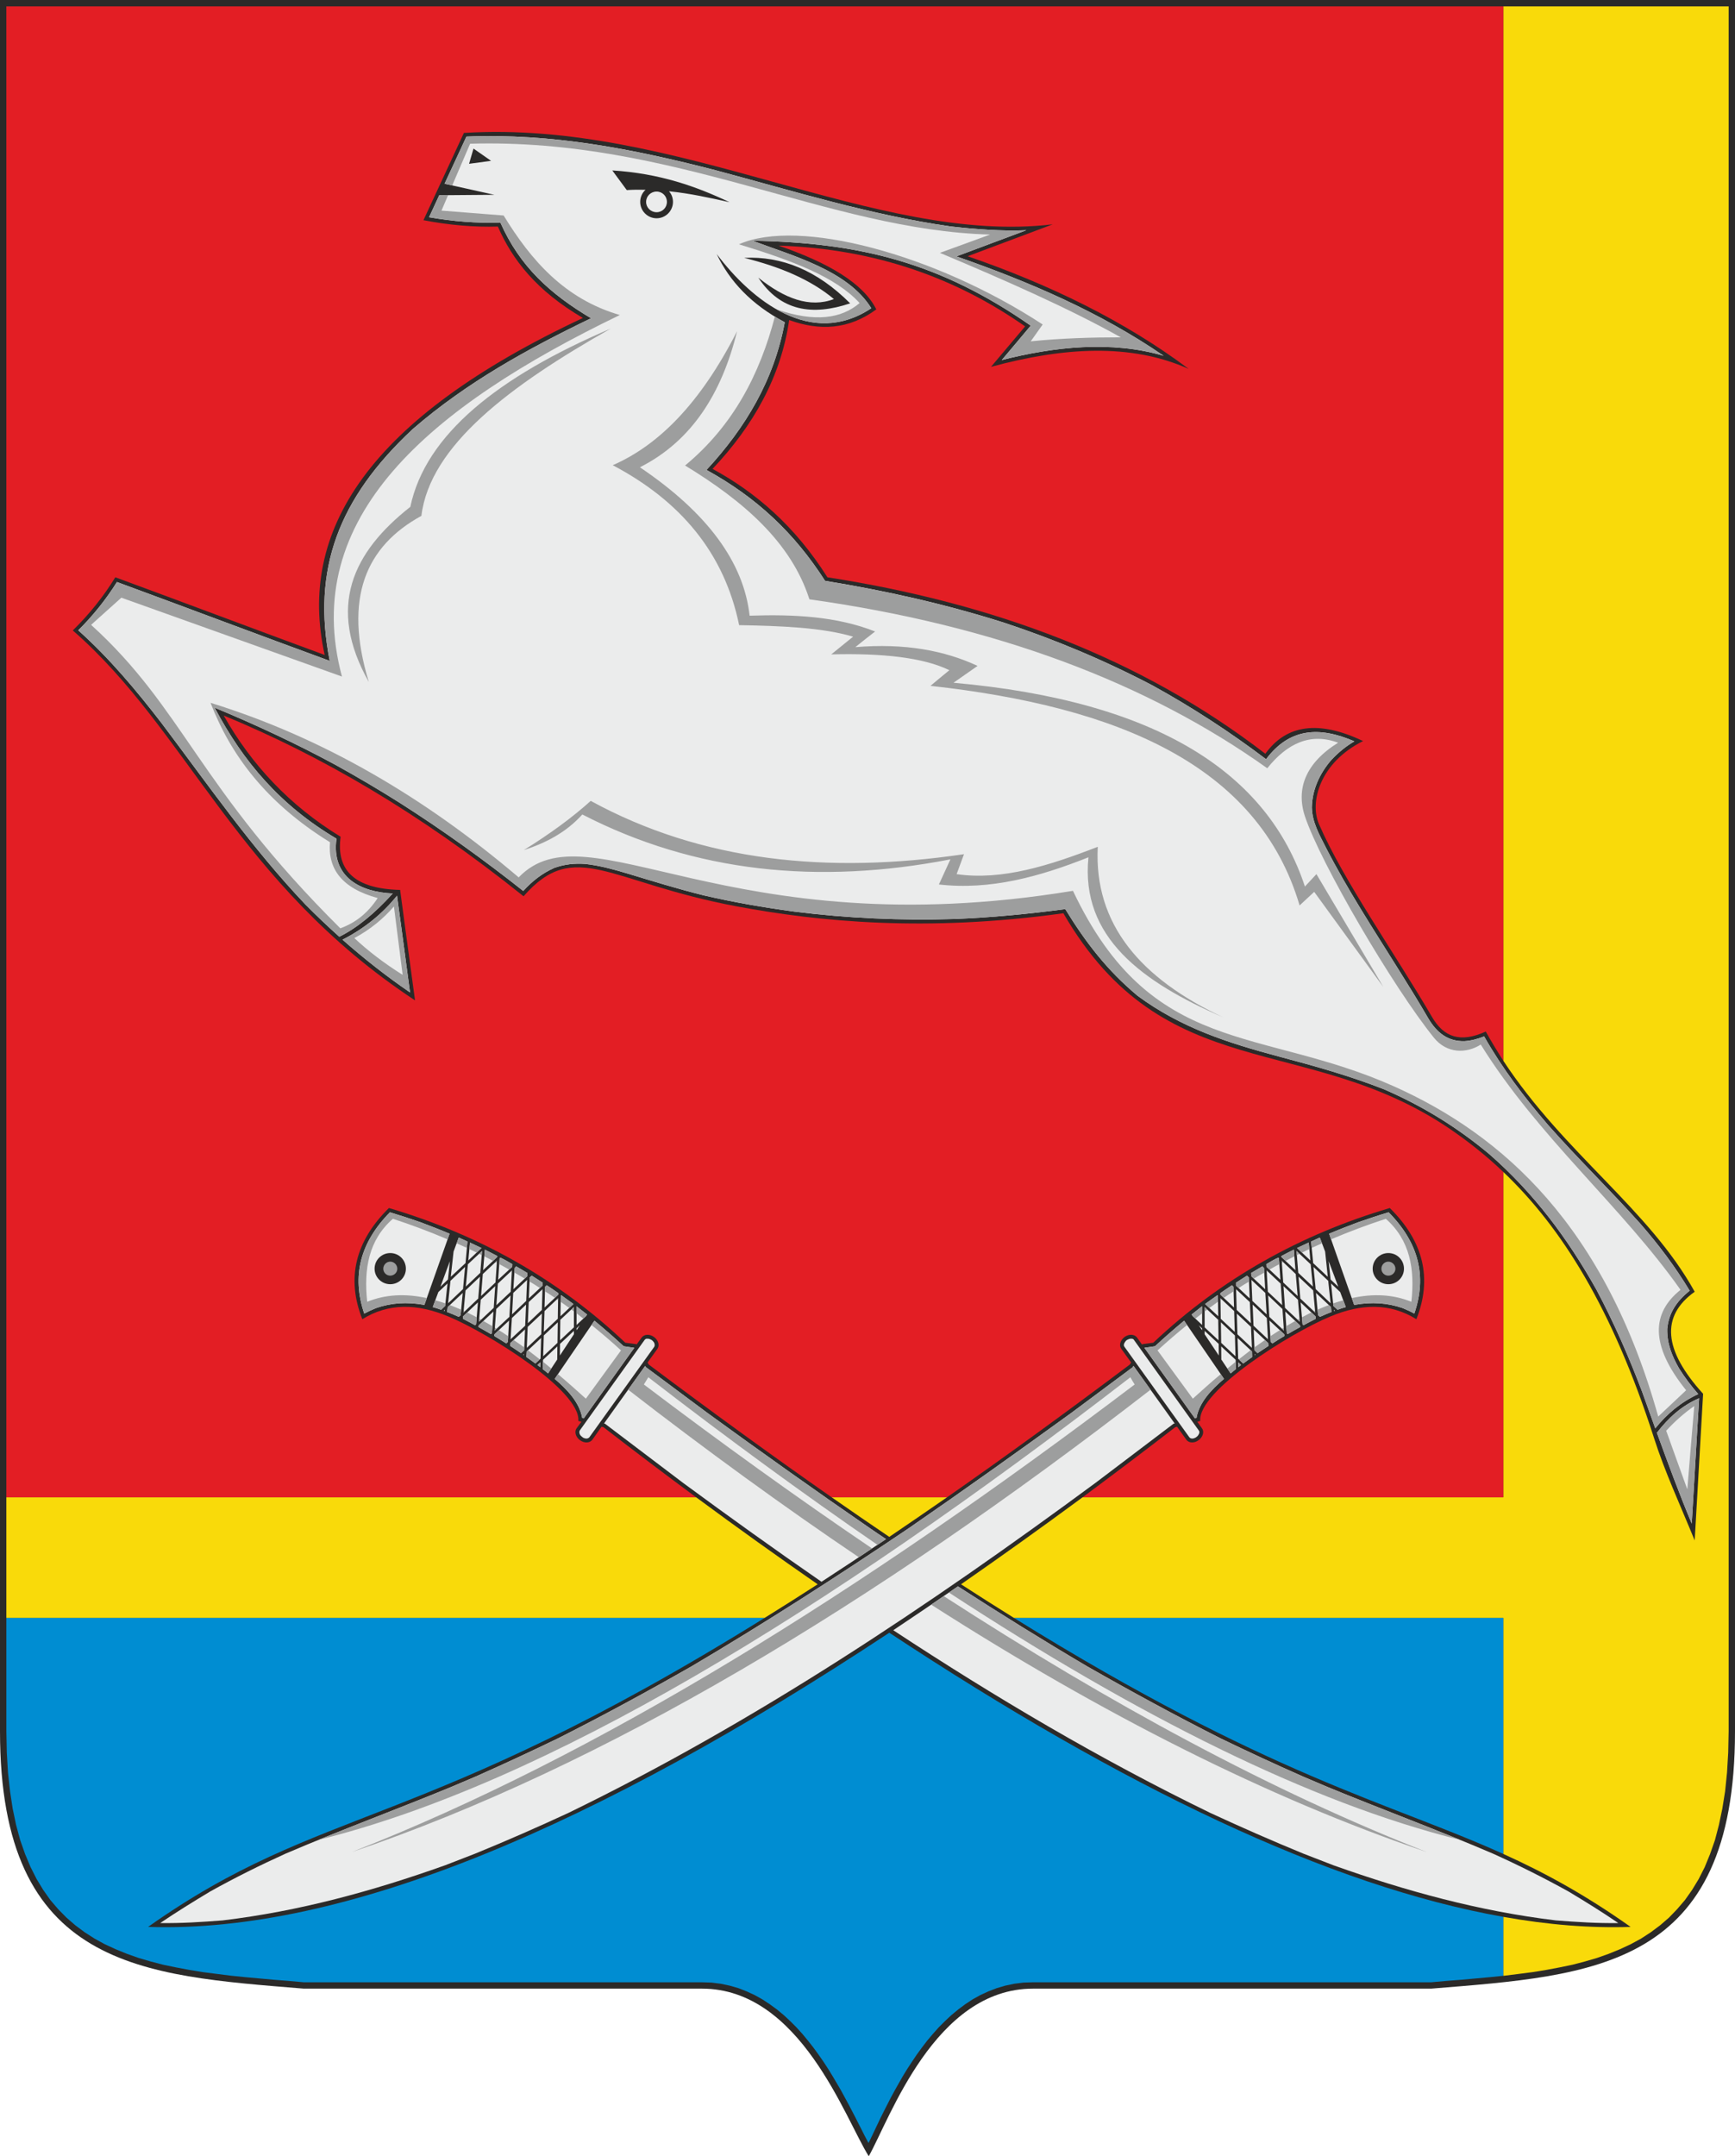 <?xml version="1.0" encoding="UTF-8"?>
<!DOCTYPE svg PUBLIC "-//W3C//DTD SVG 1.1//EN" "http://www.w3.org/Graphics/SVG/1.1/DTD/svg11.dtd">
<!-- Creator: CorelDRAW X7 -->
<svg xmlns="http://www.w3.org/2000/svg" xml:space="preserve" width="106.716mm" height="132.6mm" version="1.1" style="shape-rendering:geometricPrecision; text-rendering:geometricPrecision; image-rendering:optimizeQuality; fill-rule:evenodd; clip-rule:evenodd" viewBox="0 0 11751 14601" xmlns:xlink="http://www.w3.org/1999/xlink">
 <defs>
  <style type="text/css">
   <![CDATA[
    .fil1 {fill:none}
    .fil2 {fill:#EBECEC}
    .fil3 {fill:#9D9E9E}
    .fil0 {fill:#2B2A29}
    .fil5 {fill:#E31E24}
    .fil4 {fill:#F9DA0A}
    .fil6 {fill:#008DD2}
   ]]>
  </style>
 </defs>
 <g id="Layer_x0020_1">
  <g id="_635246880">
   <path class="fil0" d="M11751 0l0 11723c0,1608 -952,1653 -2057,1743l-2697 0c-666,0 -970,881 -1113,1135 -160,-254 -464,-1135 -1130,-1135l-2697 0c-1096,-90 -2057,-135 -2057,-1743l0 -11723 11751 0z"/>
   <path class="fil1" d="M1003 13048c1241,-879 1894,-613 4535,-2320 -469,-325 -953,-680 -1451,-1064 -4,-1 -8,-2 -13,-3l-62 88c-17,23 -54,25 -84,3l0 0c-29,-21 -39,-57 -23,-80l33 -45c-7,-2 -14,-3 -21,-5 18,-203 -608,-594 -879,-707 -212,-89 -408,-92 -584,18 -109,-276 -49,-527 180,-753 608,180 1144,480 1601,912 25,3 50,7 75,10 0,1 1,2 1,3l35 -48c17,-23 54,-25 83,-4l0 0c30,21 40,57 24,80l-67 93c3,5 6,10 8,14 611,459 1149,842 1629,1167 480,-325 1019,-708 1629,-1167 3,-4 6,-9 9,-14l-67 -93c-17,-23 -6,-59 23,-80l0 0c29,-21 67,-19 84,4l34 48c1,-1 1,-2 2,-3 25,-3 49,-7 74,-10 458,-432 994,-732 1602,-912 229,226 289,477 180,753 -176,-110 -373,-107 -584,-18 -272,113 -897,504 -880,707 -6,2 -13,3 -20,5l32 45c17,23 6,59 -23,80l0 0c-29,22 -67,20 -83,-3l-63 -88c-4,1 -8,2 -12,3 -498,384 -982,739 -1451,1064 2640,1707 3293,1441 4535,2320 -1333,45 -3036,-681 -5021,-1992 -1985,1311 -3688,2037 -5020,1992zm1808 -6274c-1206,-795 -1539,-1827 -2318,-2505 113,-111 209,-231 288,-360 470,173 948,353 1418,526 -185,-838 290,-1598 1749,-2282 -315,-184 -479,-396 -576,-619 -158,5 -326,-9 -504,-43 91,-197 183,-394 274,-591 1448,-91 2785,762 3988,619 -192,72 -384,144 -576,216 557,192 1064,439 1497,763 -392,-176 -849,-147 -1339,-14 77,-91 154,-182 231,-274 -463,-324 -1007,-525 -1670,-547 338,116 575,256 662,432 -186,137 -384,147 -590,72 -56,384 -242,715 -519,1008 291,158 557,385 778,734 1112,173 2117,541 2966,1195 143,-199 363,-228 662,-86 -293,146 -363,413 -299,562 165,381 512,872 765,1305 80,138 192,179 365,100 412,750 1074,1145 1415,1762 -231,165 -212,395 57,691 -19,331 -38,662 -57,993 -102,-249 -202,-464 -275,-692 -365,-1140 -837,-1723 -1382,-2094 -977,-664 -1931,-276 -2619,-1461 -930,129 -1659,57 -2214,-47 -866,-162 -1095,-465 -1442,-68 -709,-568 -1374,-953 -2031,-1224 188,333 447,610 792,821 -32,233 102,353 403,360 33,249 67,499 101,748z"/>
   <path class="fil2" d="M4414 9074l-8 -4 -7 -3 -8 -2 -7 0 -6 0 -5 2 -3 2 -4 4 -439 613 -2 5 -1 4 0 5 1 6 2 6 4 7 6 6 7 6 7 5 8 3 8 2 7 0 6 -1 4 -2 4 -2 4 -4 439 -612 2 -5 1 -4 0 -5 -1 -6 -2 -7 -4 -6 -6 -7 -7 -6zm-1771 -589c-58,0 -106,47 -106,106 0,58 48,105 106,105 59,0 106,-47 106,-105 0,-59 -47,-106 -106,-106zm1652 643c0,0 -1,-1 -1,-2 -24,-3 -47,-6 -70,-10 -65,-60 -130,-117 -198,-173l-269 394c84,72 167,158 186,263l0 2c4,1 7,1 11,2l341 -476zm-1145 -549l-14 150 -101 96 16 -152 99 -94zm101 66l-12 148 -100 95 14 -150 98 -93zm14 -174l-12 148 -98 93 14 -151 96 -90zm89 238l-10 147 -100 94 12 -149 98 -92zm12 -172l-10 147 -98 92 12 -149 96 -90zm92 235l-8 145 -100 93 11 -146 97 -92zm9 -169l-8 144 -97 91 10 -146 95 -89zm96 231l-6 143 -99 92 9 -144 96 -91zm7 -167l-6 142 -96 91 8 -145 94 -88zm100 228l-4 140 -98 92 6 -142 96 -90zm4 -165l-4 140 -95 90 6 -143 93 -87zm119 346l2 -139 92 -86 0 137 -94 88zm-15 -122l-2 139 -97 91 4 -141 95 -89zm2 -163l-2 139 -95 89 5 -141 92 -87zm125 217l22 -34 -22 21 0 13zm-113 171l95 -144 0 -23 -94 88 -1 79zm-116 92c12,9 24,19 36,29l62 -94 1 -89 -97 91 -2 63zm-36 -28c7,5 13,10 19,15l1 -33 -20 18zm-75 -54c21,14 41,29 61,44l35 -33 4 -140 -98 92 -2 37zm-21 -16c1,2 3,3 4,4l1 -8 -5 4zm-88 -59c25,16 49,33 73,49l21 -19 6 -142 -99 92 -1 20zm-108 -67c27,16 54,33 81,50l11 -11 8 -144 -99 93 -1 12zm-107 -61c28,16 56,31 84,48l7 -6 10 -147 -100 94 -1 11zm-106 -56c28,14 55,29 83,44l7 -7 12 -148 -101 95 -1 16zm-107 -46c27,10 53,21 79,33l13 -11 14 -151 -102 96 -4 33zm-22 -9c2,1 4,2 6,2l1 -8 -7 6zm-37 -126l-38 102c19,5 38,11 57,18l27 -26 16 -152 -62 58zm78 -209l-64 173 51 -49 13 -124zm119 -133c-19,-9 -39,-18 -59,-27l-35 95 -19 171 100 -93 13 -146zm95 44c-26,-12 -52,-25 -78,-37l-11 121 89 -84zm107 54c-28,-15 -56,-29 -84,-43l-12 139 95 -89 1 -7zm102 55c-14,-8 -28,-16 -42,-24 -13,-7 -26,-14 -39,-20l-5 4 -10 146 95 -88 1 -18zm102 60c-25,-15 -50,-30 -76,-45l-10 11 -9 144 94 -88 1 -22zm104 66c-25,-17 -50,-32 -75,-48l-13 12 -6 142 93 -87 1 -19zm105 70c-26,-18 -52,-36 -78,-53l-11 10 -4 141 93 -87 0 -11zm103 74c-27,-20 -55,-40 -82,-59l-4 3 -2 139 88 -83zm92 71c-23,-18 -45,-35 -68,-53 -1,-1 -2,-2 -3,-3l0 127 64 -60 7 -11zm-931 -547c-64,-27 -129,-52 -195,-77 -69,-24 -139,-47 -209,-68 -202,205 -260,432 -174,686 26,-14 52,-26 79,-37 106,-37 211,-42 322,-23 2,1 4,1 6,2l171 -483zm5945 3746l-167 -71c-188,-83 -373,-169 -557,-258 -306,-155 -606,-318 -904,-488 -295,-174 -586,-355 -874,-541 -148,102 -294,201 -438,297 690,454 1402,875 2147,1237 209,97 419,189 631,276l204 79c492,175 989,311 1506,373 142,11 281,20 423,18 -110,-75 -223,-145 -338,-214 -168,-93 -336,-177 -511,-256 -370,-159 -749,-298 -1122,-452zm-2989 -1678c-36,-24 -72,-48 -108,-73 -372,-256 -739,-518 -1104,-783l-414 -308c-2,-3 -4,-6 -5,-9l-279 390c2,0 5,1 7,2l528 400c310,228 622,452 938,670 140,-91 285,-187 437,-289zm1631 -1348l8 -4 8 -3 7 -2 7 0 6 0 5 2 4 2 3 4 439 613 3 5 1 4 0 5 -1 6 -3 6 -4 7 -5 6 -7 6 -8 5 -8 3 -7 2 -7 0 -6 -1 -5 -2 -3 -2 -4 -4 -439 -612 -3 -5 -1 -4 0 -5 1 -6 3 -7 4 -6 5 -7 7 -6zm1771 -589c59,0 106,47 106,106 0,58 -47,105 -106,105 -58,0 -106,-47 -106,-105 0,-59 48,-106 106,-106zm-1651 643c0,0 0,-1 1,-2 23,-3 47,-6 70,-10 64,-60 130,-117 197,-173l270 394c-85,72 -167,158 -186,263l0 2c-4,1 -8,1 -11,2l-341 -476zm1144 -549l15 150 101 96 -16 -152 -100 -94zm-101 66l12 148 101 95 -14 -150 -99 -93zm-14 -174l12 148 99 93 -15 -151 -96 -90zm-88 238l10 147 100 94 -12 -149 -98 -92zm-12 -172l10 147 98 92 -13 -149 -95 -90zm-92 235l8 145 99 93 -10 -146 -97 -92zm-10 -169l8 144 97 91 -10 -146 -95 -89zm-95 231l6 143 98 92 -8 -144 -96 -91zm-8 -167l6 142 97 91 -9 -145 -94 -88zm-99 228l4 140 98 92 -6 -142 -96 -90zm-5 -165l4 140 96 90 -7 -143 -93 -87zm-119 346l-2 -139 -92 -86 0 137 94 88zm16 -122l2 139 97 91 -4 -141 -95 -89zm-3 -163l2 139 95 89 -4 -141 -93 -87zm-124 217l-23 -34 23 21 0 13zm113 171l-96 -144 0 -23 95 88 1 79zm115 92c-11,9 -23,19 -35,29l-63 -94 -1 -89 98 91 1 63zm36 -28c-6,5 -12,10 -19,15l-1 -33 20 18zm75 -54c-20,14 -41,29 -61,44l-34 -33 -4 -140 98 92 1 37zm22 -16c-2,2 -3,3 -5,4l0 -8 5 4zm88 -59c-25,16 -49,33 -74,49l-20 -19 -6 -142 98 92 2 20zm108 -67c-28,16 -55,33 -81,50l-12 -11 -8 -144 100 93 1 12zm107 -61c-29,16 -57,31 -85,48l-6 -6 -10 -147 100 94 1 11zm106 -56c-28,14 -56,29 -84,44l-6 -7 -13 -148 101 95 2 16zm106 -46c-26,10 -52,21 -78,33l-13 -11 -14 -151 102 96 3 33zm23 -9c-2,1 -4,2 -6,2l-1 -8 7 6zm36 -126l38 102c-19,5 -38,11 -56,18l-28 -26 -16 -152 62 58zm-78 -209l65 173 -52 -49 -13 -124zm-119 -133c20,-9 40,-18 59,-27l36 95 18 171 -99 -93 -14 -146zm-95 44c26,-12 52,-25 79,-37l11 121 -90 -84zm-106 54c28,-15 56,-29 84,-43l11 139 -95 -89 0 -7zm-102 55c14,-8 27,-16 41,-24 13,-7 26,-14 40,-20l4 4 10 146 -94 -88 -1 -18zm-103 60c25,-15 51,-30 76,-45l11 11 8 144 -94 -88 -1 -22zm-103 66c25,-17 50,-32 75,-48l12 12 6 142 -93 -87 0 -19zm-105 70c26,-18 52,-36 78,-53l10 10 4 141 -92 -87 0 -11zm-104 74c28,-20 55,-40 83,-59l4 3 2 139 -89 -83zm-91 71c22,-18 45,-35 67,-53 2,-1 3,-2 4,-3l0 127 -64 -60 -7 -11zm931 -547c64,-27 129,-52 195,-77 69,-24 138,-47 208,-68 203,205 261,432 174,686 -25,-14 -51,-26 -78,-37 -107,-37 -211,-42 -322,-23 -2,1 -5,1 -7,2l-170 -483zm-5945 3746l167 -71c187,-83 372,-169 556,-258 307,-155 607,-318 905,-488 499,-295 987,-609 1469,-934 371,-256 738,-518 1104,-783l414 -308c1,-3 3,-6 5,-9l279 390c-3,0 -5,1 -8,2l-528 400c-1131,834 -2303,1619 -3570,2235 -209,97 -419,189 -632,276l-204 79c-491,175 -988,311 -1506,373 -141,11 -281,20 -423,18 111,-75 224,-145 339,-214 167,-93 336,-177 510,-256 371,-159 750,-298 1123,-452zm-2265 -8159c481,177 960,358 1441,534 -121,-617 57,-1099 563,-1570 365,-316 774,-541 1207,-750 -277,-165 -482,-350 -614,-648 -163,5 -323,-8 -483,-36l0 0c23,-50 46,-99 69,-149l373 -3 -337 -75c49,-106 99,-212 148,-319 578,-24 1127,83 1685,227 528,141 1050,303 1592,381 170,19 344,33 515,26 -158,59 -316,118 -473,177 492,172 972,377 1403,673 -354,-104 -742,-61 -1096,29 65,-77 131,-155 196,-233 -611,-424 -1150,-562 -1884,-575 267,101 645,200 804,457 -405,270 -807,-49 -1047,-367 88,185 235,342 461,462 -72,391 -266,715 -530,1000 338,186 594,425 803,751 412,67 813,157 1211,283 348,115 681,255 1006,425 269,148 525,315 770,500 159,-213 363,-223 598,-121 -59,34 -110,77 -157,127 -78,91 -129,200 -131,321 3,101 50,182 95,271 147,286 323,555 493,827 69,110 137,220 202,332 56,94 131,155 244,152 47,-3 90,-15 133,-32 123,217 271,412 434,601 201,227 419,439 621,664 126,144 239,294 337,457l-3 2c-84,69 -139,147 -149,257 -2,99 32,183 80,267 39,62 82,119 130,174 -117,54 -212,134 -291,232 -30,-83 -59,-165 -89,-248 -90,-237 -190,-466 -309,-690 -195,-348 -424,-655 -725,-918 -219,-183 -450,-325 -712,-439 -233,-92 -470,-158 -711,-222 -349,-93 -666,-195 -960,-412 -205,-171 -351,-360 -490,-587 -250,33 -499,57 -751,67 -364,11 -723,-5 -1083,-50 -207,-28 -411,-63 -614,-110 -174,-43 -345,-96 -517,-148 -94,-28 -188,-54 -286,-65 -75,-5 -138,2 -208,26 -84,37 -151,90 -212,157 -267,-211 -542,-409 -829,-592 -145,-92 -293,-179 -443,-262 -266,-144 -539,-271 -818,-387 193,366 445,662 825,887 -36,263 165,362 381,371 -124,137 -244,235 -362,293 -78,-70 -155,-143 -230,-219 -362,-381 -658,-809 -974,-1228 -173,-224 -352,-438 -564,-628 99,-98 188,-209 262,-327zm4248 -2195c254,-13 494,84 718,308 -256,86 -472,53 -622,-174 177,142 349,207 512,145 -160,-134 -370,-220 -608,-279zm-795 -459c-33,-45 -65,-89 -98,-133 321,20 568,108 794,215 -132,-29 -264,-59 -410,-74 17,19 27,44 27,72 0,61 -50,111 -111,111 -61,0 -111,-50 -111,-111 0,-32 14,-62 36,-82 -41,-1 -83,-1 -127,2zm202 10c39,0 70,31 70,70 0,39 -31,70 -70,70 -39,0 -71,-31 -71,-70 0,-39 32,-70 71,-70zm-1240 -291l-30 103 149 -20 -119 -83zm-518 5059c30,218 59,437 88,655 -160,-109 -312,-229 -457,-357 154,-79 274,-180 369,-298zm8819 3403c-17,283 -33,566 -50,849 -85,-203 -161,-409 -236,-615 76,-99 167,-183 286,-234z"/>
   <path class="fil3" d="M8990 12100l-167 -71c-188,-83 -373,-169 -557,-258 -306,-155 -606,-318 -904,-488 -295,-174 -586,-355 -874,-541 -21,14 -41,28 -61,42 1276,834 2444,1422 3463,1675 -299,-122 -602,-236 -900,-359zm-2989 -1678c-36,-24 -72,-48 -108,-73 -372,-256 -739,-518 -1104,-783l-414 -308c-2,-3 -4,-6 -5,-9l-116 161c528,409 1049,788 1563,1135 30,-20 59,-40 89,-60 -508,-344 -1023,-715 -1545,-1110 10,-16 20,-32 30,-49 531,410 1050,790 1552,1135 19,-13 39,-26 58,-39zm306 444c1159,742 2281,1310 3356,1675 -1045,-409 -2139,-1000 -3271,-1733 -28,19 -57,39 -85,58zm-3262 -2512c-64,-27 -129,-52 -195,-77 -69,-24 -139,-47 -209,-68 -202,205 -260,432 -174,686 26,-14 52,-26 79,-37 106,-37 211,-42 322,-23 2,1 4,1 6,2l17 -47c-146,-32 -281,-25 -404,25 -24,-222 10,-419 174,-562 126,41 250,88 370,139l14 -38zm48 65c23,10 46,21 69,31l4 -43c-19,-9 -39,-18 -59,-27l-14 39zm86 39c16,8 33,16 50,24l32 -31c-26,-12 -52,-25 -78,-37l-4 44zm66 32c6,3 12,6 18,9l2 -28 -20 19zm35 17c20,10 40,21 60,31l27 -26 1 -7c-28,-15 -56,-29 -84,-43l-4 45zm76 39c3,2 6,3 9,5l1 -14 -10 9zm26 14c22,12 44,24 67,37l20 -19 1 -18c-14,-8 -28,-16 -42,-24 -13,-7 -26,-14 -39,-20l-5 4 -2 40zm82 45c1,1 2,1 3,2l0 -4 -3 2zm20 12c23,13 47,27 70,41l17 -16 1 -22c-25,-15 -50,-30 -76,-45l-10 11 -2 31zm86 50c0,0 0,0 0,0l0 0 0 0zm17 11c24,14 47,29 70,44l18 -17 1 -19c-25,-17 -50,-32 -75,-48l-13 12 -1 28zm85 53c1,1 2,1 2,2l0 -3 -2 1zm19 13c23,14 45,29 67,44l23 -21 0 -11c-26,-18 -52,-36 -78,-53l-11 10 -1 31zm81 54c3,2 5,4 8,5l0 -12 -8 7zm25 17c20,14 39,28 59,42l28 -27c-27,-20 -55,-40 -82,-59l-4 3 -1 41zm73 53c6,4 11,8 17,12l0 -29 -17 17zm35 25c15,12 30,24 46,36l18 -17 7 -11c-23,-18 -45,-35 -68,-53 -1,-1 -2,-2 -3,-3l0 48zm101 79c68,55 135,112 200,172 -79,109 -159,218 -238,327 -64,-58 -127,-114 -189,-166l-22 32c84,72 167,158 186,263l0 2c4,1 7,1 11,2l341 -476c0,0 -1,-1 -1,-2 -24,-3 -47,-6 -70,-10 -65,-60 -130,-117 -198,-173l-20 29zm-272 295c-19,-16 -38,-31 -56,-46l-2 50c12,9 24,19 36,29l22 -33zm-78 -62c-27,-21 -53,-42 -80,-62l-9 9 -2 37c21,14 41,29 61,44l30 -28zm-105 -81c-24,-17 -48,-34 -72,-50l-22 20 -1 20c25,16 49,33 73,49l21 -19 1 -20zm-86 -61c-2,-1 -4,-2 -6,-3l-1 9 7 -6zm-23 -15c-21,-14 -42,-28 -63,-41l-30 28 -1 12c27,16 54,33 81,50l11 -11 2 -38zm-78 -50c-4,-3 -8,-5 -12,-8l-2 20 14 -12zm-29 -18c-20,-12 -41,-24 -61,-35l-32 30 -1 11c28,16 56,31 84,48l7 -6 3 -48zm-77 -44c-4,-3 -8,-5 -12,-7l-2 21 14 -14zm-29 -16c-22,-12 -43,-22 -65,-33l-28 27 -1 16c28,14 55,29 83,44l7 -7 4 -47zm-82 -41c-2,-1 -5,-2 -7,-3l-1 12 8 -9zm-24 -11c-26,-11 -51,-21 -76,-31l-15 14 -4 33c27,10 53,21 79,33l13 -11 3 -38zm-106 -42c-23,-8 -46,-15 -69,-21l-17 46c19,5 38,11 57,18l27 -26 2 -17zm-11 49c2,1 4,2 6,2l1 -8 -7 6zm538 298c1,2 3,3 4,4l1 -8 -5 4zm96 70c7,5 13,10 19,15l1 -33 -20 18zm-997 -700c-26,0 -47,22 -47,48 0,26 21,47 47,47 26,0 48,-21 48,-47 0,-26 -22,-48 -48,-48zm414 3557l167 -71c187,-83 372,-169 556,-258 307,-155 607,-318 905,-488 499,-295 987,-609 1469,-934 371,-256 738,-518 1104,-783l414 -308c1,-3 3,-6 5,-9l116 161c-1898,1470 -3711,2555 -5410,3131 1661,-649 3442,-1757 5302,-3166 -10,-16 -20,-32 -29,-49 -2081,1605 -3960,2751 -5500,3133 299,-122 602,-236 901,-359zm5945 -3746c64,-27 129,-52 195,-77 69,-24 138,-47 208,-68 203,205 261,432 174,686 -25,-14 -51,-26 -78,-37 -107,-37 -211,-42 -322,-23 -2,1 -5,1 -7,2l-16 -47c145,-32 280,-25 403,25 25,-222 -10,-419 -173,-562 -126,41 -250,88 -371,139l-13 -38zm-48 65c-23,10 -47,21 -70,31l-4 -43c20,-9 40,-18 59,-27l15 39zm-86 39c-17,8 -33,16 -50,24l-33 -31c26,-12 52,-25 79,-37l4 44zm-67 32c-6,3 -12,6 -18,9l-2 -28 20 19zm-34 17c-20,10 -40,21 -60,31l-28 -26 0 -7c28,-15 56,-29 84,-43l4 45zm-77 39c-2,2 -5,3 -8,5l-1 -14 9 9zm-25 14c-22,12 -45,24 -67,37l-20 -19 -1 -18c14,-8 27,-16 41,-24 13,-7 26,-14 40,-20l4 4 3 40zm-83 45c-1,1 -2,1 -2,2l-1 -4 3 2zm-19 12c-24,13 -47,27 -71,41l-17 -16 -1 -22c25,-15 51,-30 76,-45l11 11 2 31zm-86 50c0,0 0,0 -1,0l0 0 1 0zm-17 11c-24,14 -48,29 -71,44l-18 -17 0 -19c25,-17 50,-32 75,-48l12 12 2 28zm-86 53c-1,1 -1,1 -2,2l0 -3 2 1zm-19 13c-22,14 -44,29 -66,44l-23 -21 0 -11c26,-18 52,-36 78,-53l10 10 1 31zm-81 54c-2,2 -5,4 -7,5l-1 -12 8 7zm-25 17c-19,14 -39,28 -58,42l-29 -27c28,-20 55,-40 83,-59l4 3 0 41zm-72 53c-6,4 -12,8 -18,12l0 -29 18 17zm-35 25c-15,12 -31,24 -46,36l-18 -17 -7 -11c22,-18 45,-35 67,-53 2,-1 3,-2 4,-3l0 48zm-102 79c-68,55 -134,112 -200,172 80,109 159,218 239,327 64,-58 126,-114 189,-166l22 32c-85,72 -167,158 -186,263l0 2c-4,1 -8,1 -11,2l-341 -476c0,0 0,-1 1,-2 23,-3 47,-6 70,-10 64,-60 130,-117 197,-173l20 29zm273 295c19,-16 37,-31 56,-46l1 50c-11,9 -23,19 -35,29l-22 -33zm77 -62c27,-21 54,-42 80,-62l10 9 1 37c-20,14 -41,29 -61,44l-30 -28zm106 -81c24,-17 48,-34 71,-50l22 20 2 20c-25,16 -49,33 -74,49l-20 -19 -1 -20zm86 -61c2,-1 4,-2 6,-3l0 9 -6 -6zm22 -15c22,-14 43,-28 64,-41l30 28 1 12c-28,16 -55,33 -81,50l-12 -11 -2 -38zm79 -50c4,-3 8,-5 12,-8l1 20 -13 -12zm28 -18c21,-12 41,-24 61,-35l33 30 1 11c-29,16 -57,31 -85,48l-6 -6 -4 -48zm77 -44c4,-3 9,-5 13,-7l2 21 -15 -14zm30 -16c21,-12 43,-22 64,-33l28 27 2 16c-28,14 -56,29 -84,44l-6 -7 -4 -47zm81 -41c3,-1 5,-2 8,-3l1 12 -9 -9zm25 -11c25,-11 51,-21 76,-31l15 14 3 33c-26,10 -52,21 -78,33l-13 -11 -3 -38zm105 -42c24,-8 46,-15 69,-21l17 46c-19,5 -38,11 -56,18l-28 -26 -2 -17zm12 49c-2,1 -4,2 -6,2l-1 -8 7 6zm-538 298c-2,2 -3,3 -5,4l0 -8 5 4zm-97 70c-6,5 -12,10 -19,15l-1 -33 20 18zm997 -700c26,0 48,22 48,48 0,26 -22,47 -48,47 -26,0 -47,-21 -47,-47 0,-26 21,-48 47,-48zm-4411 -6300c-251,493 -535,773 -842,907 459,242 756,595 856,1083 286,5 562,16 772,78 -49,40 -99,80 -148,120 346,-9 623,21 800,107 -43,35 -85,70 -128,106 1263,140 2219,534 2500,1487 33,-31 66,-61 99,-92 156,215 312,430 468,644 -151,-255 -302,-510 -453,-764 -26,28 -52,56 -78,84 -253,-766 -994,-1256 -2380,-1380 54,-38 109,-76 163,-114 -223,-104 -492,-155 -828,-127 44,-36 89,-71 134,-106 -261,-103 -551,-117 -850,-107 -40,-363 -288,-698 -743,-1005 350,-177 554,-499 658,-921zm-1444 3513c179,-111 330,-222 453,-333 752,411 1606,497 2528,361 -17,45 -33,90 -50,135 307,45 631,-59 956,-185 -27,526 293,894 850,1155 -550,-239 -968,-543 -913,-1084 -330,131 -664,224 -1013,184 26,-56 52,-113 78,-170 -895,173 -1730,89 -2493,-304 -111,123 -248,193 -396,241zm-1050 -1138c-287,-509 -109,-879 281,-1186 103,-490 596,-882 1357,-1207 -680,385 -1224,791 -1282,1268 -375,205 -530,555 -356,1125zm191 1447c30,218 59,437 88,655 -160,-109 -312,-229 -457,-357 154,-79 274,-180 369,-298zm-289 287c108,-58 196,-131 268,-214 20,154 39,309 59,463 -123,-77 -232,-160 -327,-249zm9108 3116c-17,283 -33,566 -50,849 -85,-203 -161,-409 -236,-615 76,-99 167,-183 286,-234zm-223 220c59,-64 122,-120 190,-167 -16,188 -32,376 -47,564 -48,-133 -96,-265 -143,-397zm-10493 -5747c481,177 960,358 1441,534 -121,-617 57,-1099 563,-1570 365,-316 774,-541 1207,-750 -277,-165 -482,-350 -614,-648 -163,5 -323,-8 -483,-36l0 0c23,-50 46,-99 69,-149l60 -1c-15,35 -30,70 -45,105 140,11 280,22 421,33 186,304 413,565 787,674 -1296,626 -2171,1372 -1882,2448 -498,-178 -996,-356 -1494,-534 -69,62 -137,123 -205,184 630,572 721,1094 1688,2055 105,-38 189,-107 253,-205 -246,-67 -338,-200 -323,-378 -429,-265 -672,-588 -809,-944 764,236 1454,644 2087,1182 470,-489 1407,477 3754,91 533,1126 1269,919 2174,1324 738,330 1429,947 1790,2236 63,-59 126,-119 189,-178 -248,-308 -232,-525 -38,-680 -394,-560 -966,-1037 -1353,-1661 -97,62 -230,62 -317,-46 -276,-342 -768,-1181 -874,-1500 -61,-184 3,-360 225,-498 -187,-69 -344,3 -480,173 -812,-579 -1839,-967 -3101,-1144 -123,-385 -446,-665 -842,-906 327,-271 506,-619 608,-1008 22,13 44,26 67,38 -72,391 -266,715 -530,1000 338,186 594,425 803,751 412,67 813,157 1211,283 348,115 681,255 1006,425 269,148 525,315 770,500 159,-213 363,-223 598,-121 -59,34 -110,77 -157,127 -78,91 -129,200 -131,321 3,101 50,182 95,271 147,286 323,555 493,827 69,110 137,220 202,332 56,94 131,155 244,152 47,-3 90,-15 133,-32 123,217 271,412 434,601 201,227 419,439 621,664 126,144 239,294 337,457l-3 2c-84,69 -139,147 -149,257 -2,99 32,183 80,267 39,62 82,119 130,174 -117,54 -212,134 -291,232 -30,-83 -59,-165 -89,-248 -90,-237 -190,-466 -309,-690 -195,-348 -424,-655 -725,-918 -219,-183 -450,-325 -712,-439 -233,-92 -470,-158 -711,-222 -349,-93 -666,-195 -960,-412 -205,-171 -351,-360 -490,-587 -250,33 -499,57 -751,67 -364,11 -723,-5 -1083,-50 -207,-28 -411,-63 -614,-110 -174,-43 -345,-96 -517,-148 -94,-28 -188,-54 -286,-65 -75,-5 -138,2 -208,26 -84,37 -151,90 -212,157 -267,-211 -542,-409 -829,-592 -145,-92 -293,-179 -443,-262 -266,-144 -539,-271 -818,-387 193,366 445,662 825,887 -36,263 165,362 381,371 -124,137 -244,235 -362,293 -78,-70 -155,-143 -230,-219 -362,-381 -658,-809 -974,-1228 -173,-224 -352,-438 -564,-628 99,-98 188,-209 262,-327zm2271 -2686l-52 -11c49,-106 99,-212 148,-319 578,-24 1127,83 1685,227 528,141 1050,303 1592,381 170,19 344,33 515,26 -158,59 -316,118 -473,177 492,172 972,377 1403,673 -354,-104 -742,-61 -1096,29 65,-77 131,-155 196,-233 -611,-424 -1150,-562 -1884,-575 267,101 645,200 804,457 -223,149 -446,119 -640,8 0,0 0,0 0,0 260,89 438,62 561,-43 -161,-177 -455,-287 -817,-398 403,-180 1327,66 2057,543 -27,38 -54,76 -81,114 209,-21 411,-27 610,-27 -353,-197 -780,-385 -1225,-572 114,-41 227,-83 340,-124 -1101,-29 -2137,-655 -3522,-615 -40,94 -81,188 -121,282z"/>
   <path class="fil4" d="M11615 12461l-33 94 -36 88 -41 81 -45 74 -48 68 -53 62 -55 57 -60 52 -63 47 -66 43 -70 38 -73 34 -76 31 -79 28 -82 24 -84 22 -87 18 -90 17 -92 15 -93 12 -96 12 -11 1 0 -399c302,54 590,77 862,68 -311,-220 -584,-368 -862,-494l0 -1598 -3314 0c-116,-72 -235,-148 -359,-228 269,-187 544,-383 823,-589l2850 0 0 -2203c394,375 739,923 1021,1803 73,228 173,443 275,692 19,-331 38,-662 57,-993 -269,-296 -288,-526 -57,-691 -310,-560 -884,-937 -1296,-1564l0 -7140 1526 0 0 11680 -3 144 -8 136 -13 127 -19 118 -23 110 -27 103zm-6437 -1505l-5135 0 0 -817 4672 0c279,206 553,402 823,589 -124,80 -244,156 -360,228zm455 -817l781 0c-135,93 -265,183 -391,268 -126,-85 -256,-175 -390,-268z"/>
   <path class="fil5" d="M43 10139l0 -10096 10139 0 0 7140c-41,-64 -81,-129 -119,-198 -173,79 -285,38 -365,-100 -253,-433 -600,-924 -765,-1305 -64,-149 6,-416 299,-562 -299,-142 -519,-113 -662,86 -849,-654 -1854,-1022 -2966,-1195 -221,-349 -487,-576 -778,-734 277,-293 463,-624 519,-1008 206,75 404,65 590,-72 -87,-176 -324,-316 -662,-432 663,22 1207,223 1670,547 -77,92 -154,183 -231,274 490,-133 947,-162 1339,14 -433,-324 -940,-571 -1497,-763 192,-72 384,-144 576,-216 -1203,143 -2540,-710 -3988,-619 -91,197 -183,394 -274,591 178,34 346,48 504,43 97,223 261,435 576,619 -1459,684 -1934,1444 -1749,2282 -470,-173 -948,-353 -1418,-526 -79,129 -175,249 -288,360 779,678 1112,1710 2318,2505 -34,-249 -68,-499 -101,-748 -301,-7 -435,-127 -403,-360 -345,-211 -604,-488 -792,-821 657,271 1322,656 2031,1224 347,-397 576,-94 1442,68 555,104 1284,176 2214,47 688,1185 1642,797 2619,1461 124,85 245,180 361,291l0 2203 -2850 0c206,-153 416,-311 628,-475 4,-1 8,-2 12,-3l63 88c16,23 54,25 83,3l0 0c29,-21 40,-57 23,-80l-32 -45c7,-2 14,-3 20,-5 -17,-203 608,-594 880,-707 211,-89 408,-92 584,18 109,-276 49,-527 -180,-753 -608,180 -1144,480 -1602,912 -25,3 -49,7 -74,10 -1,1 -1,2 -2,3l-34 -48c-17,-23 -55,-25 -84,-4l0 0c-29,21 -40,57 -23,80l67 93c-3,5 -6,10 -9,14 -450,338 -861,636 -1238,899l-781 0c-377,-263 -788,-561 -1239,-899 -2,-4 -5,-9 -8,-14l67 -93c16,-23 6,-59 -24,-80l0 0c-29,-21 -66,-19 -83,4l-35 48c0,-1 -1,-2 -1,-3 -25,-3 -50,-7 -75,-10 -457,-432 -993,-732 -1601,-912 -229,226 -289,477 -180,753 176,-110 372,-107 584,-18 271,113 897,504 879,707 7,2 14,3 21,5l-33 45c-16,23 -6,59 23,80l0 0c30,22 67,20 84,-3l62 -88c5,1 9,2 13,3 212,164 421,322 628,475l-4672 0z"/>
   <path class="fil6" d="M10182 13379l-87 9 -99 9 -100 9 -102 8 -101 9 -2697 0 -64 2 -63 8 -61 13 -58 17 -57 22 -54 25 -52 29 -50 33 -47 35 -46 38 -44 41 -42 42 -40 45 -38 45 -36 47 -35 48 -33 49 -32 49 -30 49 -28 49 -27 48 -26 48 -24 47 -23 45 -22 44 -20 42 -19 40 -18 38 -17 35 -8 15 -9 -17 -18 -34 -19 -38 -20 -39 -21 -42 -23 -44 -24 -46 -25 -46 -26 -48 -28 -48 -29 -49 -30 -49 -32 -49 -34 -49 -35 -48 -37 -47 -38 -46 -40 -44 -42 -42 -44 -41 -46 -38 -48 -35 -50 -33 -52 -29 -54 -25 -56 -22 -59 -17 -61 -13 -63 -8 -64 -2 -2696 0 -101 -9 -101 -8 -100 -9 -99 -9 -97 -10 -95 -12 -94 -12 -91 -15 -90 -17 -87 -18 -84 -22 -82 -24 -79 -28 -76 -31 -74 -34 -69 -38 -67 -43 -63 -47 -60 -52 -56 -57 -53 -62 -48 -68 -45 -74 -41 -81 -37 -88 -33 -94 -28 -103 -23 -110 -18 -118 -14 -127 -8 -136 -3 -144 0 -767 5135 0c-2343,1456 -2992,1255 -4175,2092 1332,45 3035,-681 5020,-1992 1580,1043 2981,1716 4159,1924l0 399zm-3314 -2423l3314 0 0 1598c-779,-352 -1585,-524 -3314,-1598z"/>
  </g>
 </g>
</svg>